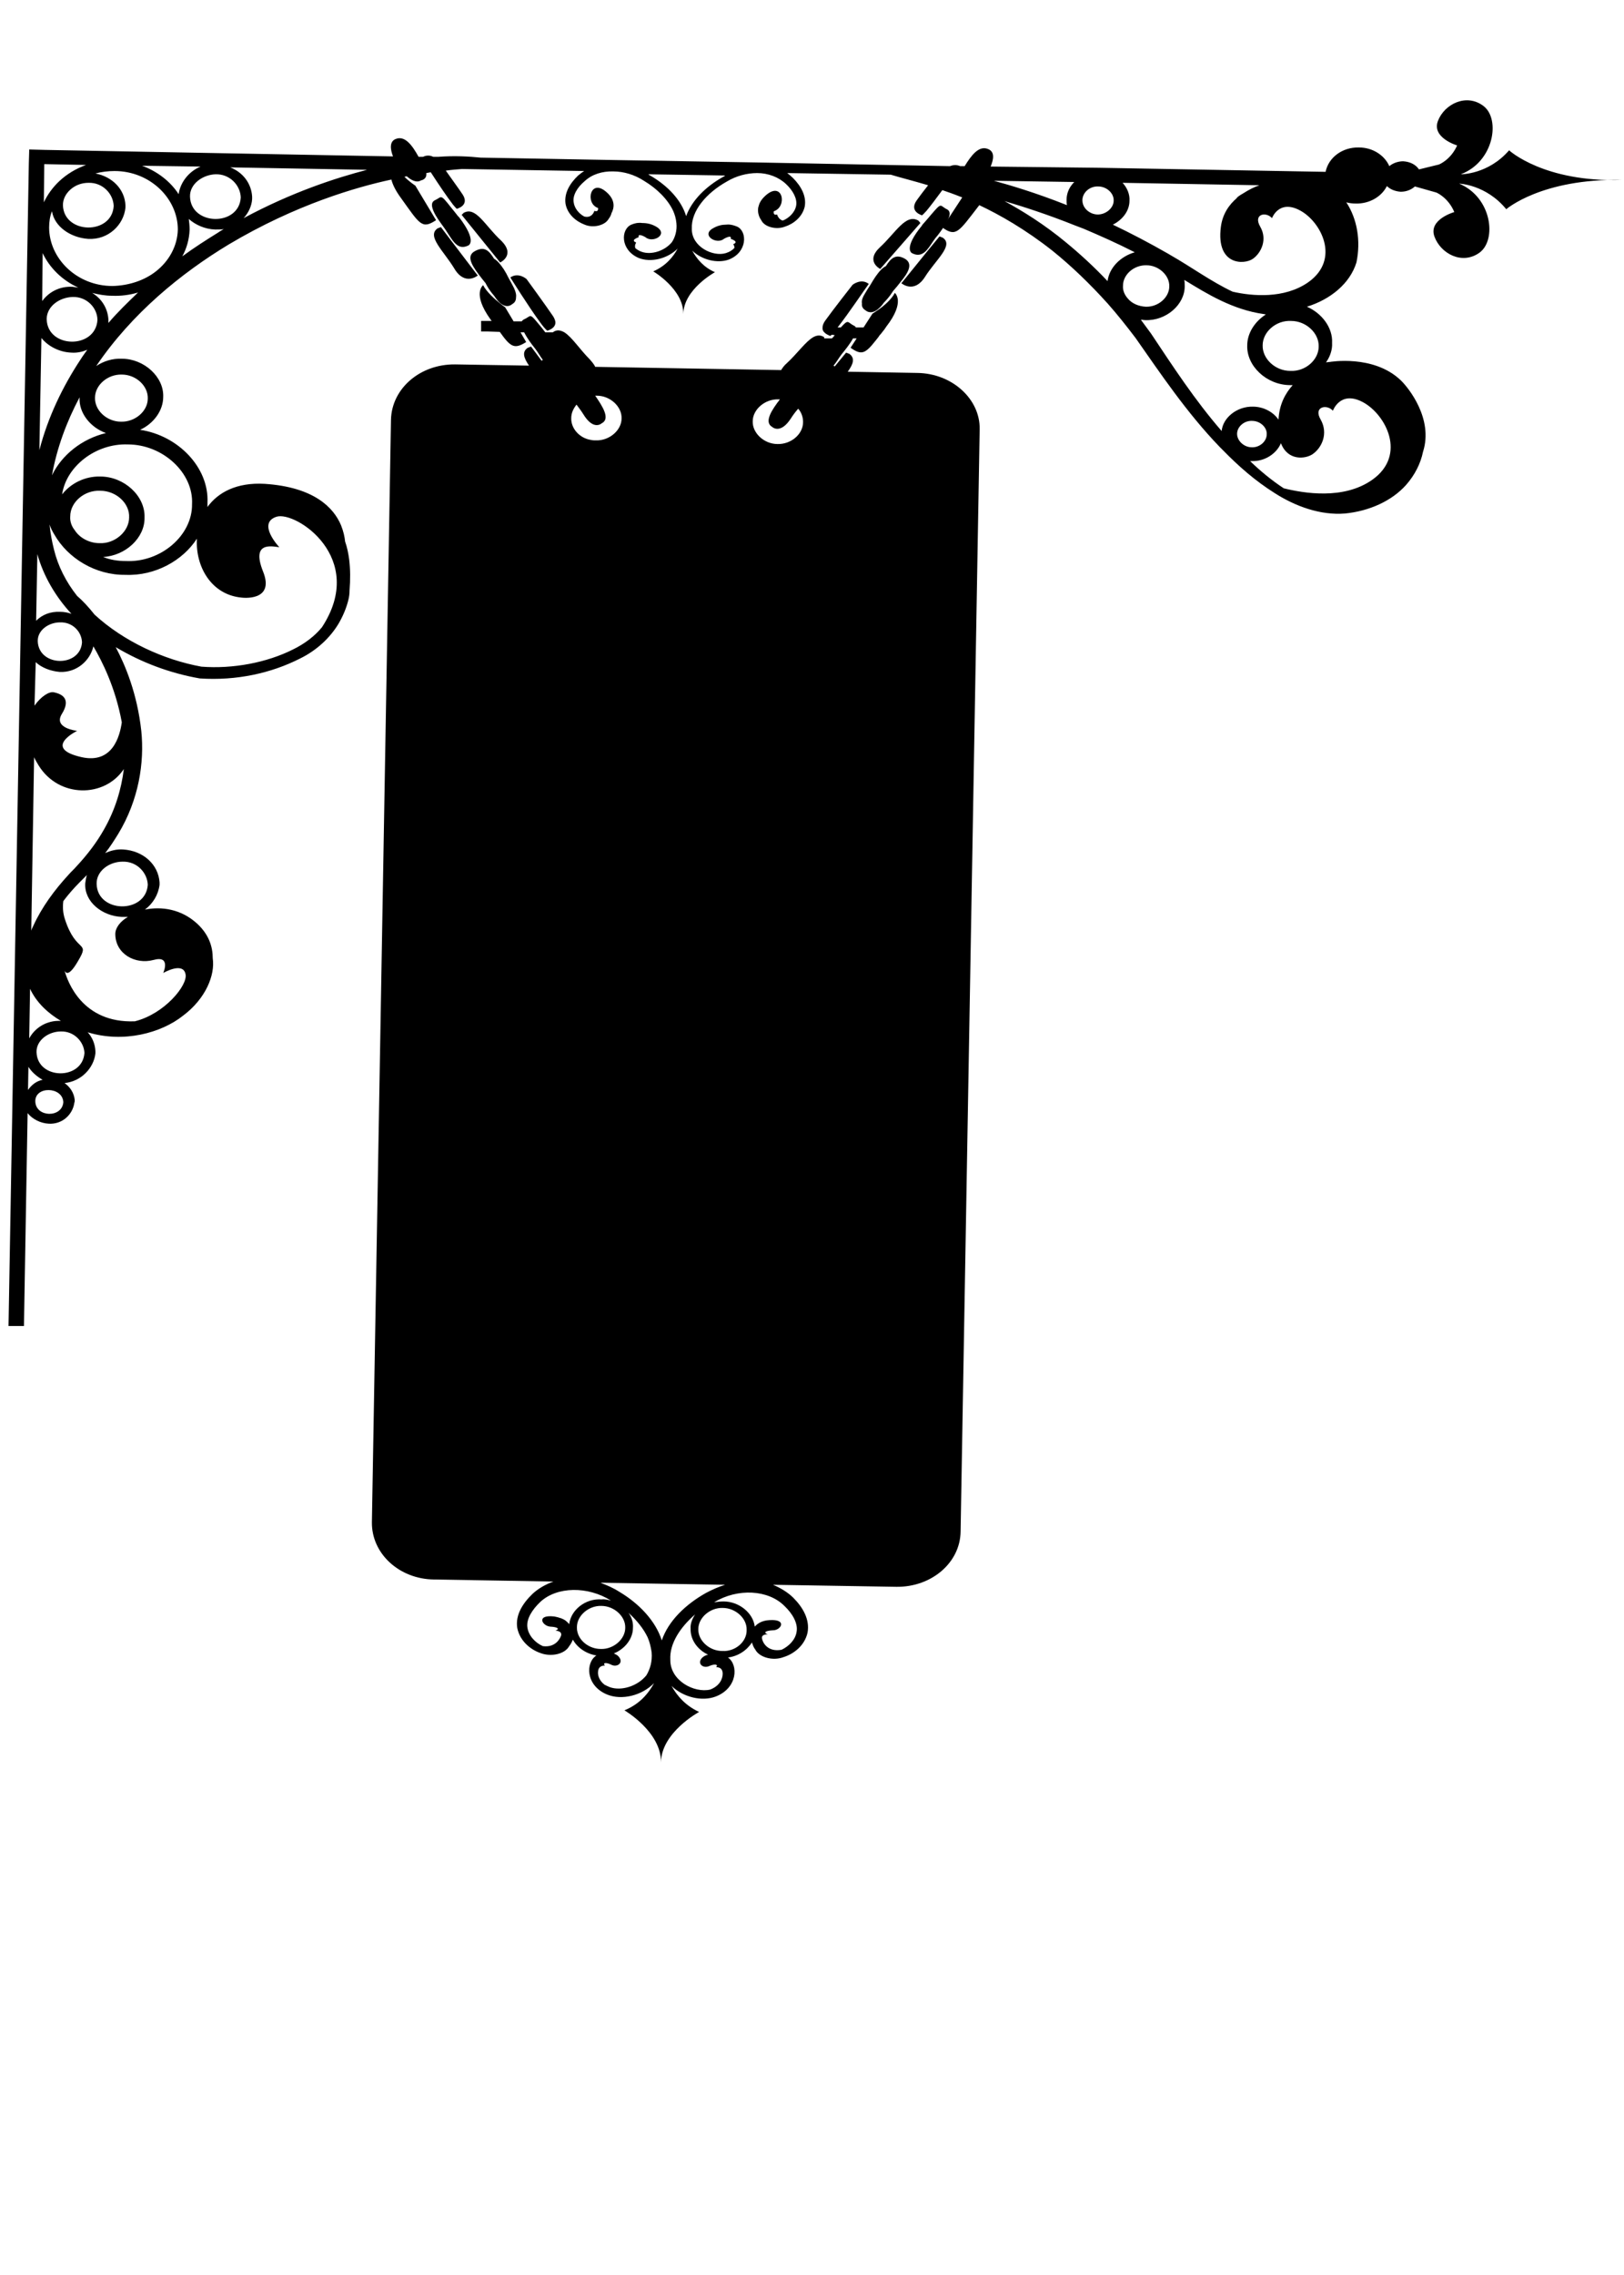 <?xml version="1.0" encoding="utf-8"?>
<!-- Generator: Adobe Illustrator 19.0.0, SVG Export Plug-In . SVG Version: 6.00 Build 0)  -->
<svg version="1.1" id="Layer_1" xmlns="http://www.w3.org/2000/svg" xmlns:xlink="http://www.w3.org/1999/xlink" x="0px" y="0px"
	 viewBox="0 0 400 560" style="enable-background:new 0 0 400 560;" xml:space="preserve">
<g id="XMLID_58_">
	<path id="XMLID_106_" d="M225.9,91.8l-17.1-0.3c1.3-1.8,1.9-3.3,0.4-4.4l-0.8-0.3l-2.8,3.4l-0.3-0.2c0.7-0.8,1.3-1.9,2-2.8
		c0.9-1.1,2.1-2.6,2.8-3.9l0.9,0l-1.5,2.3c2.7,1.9,3.6,1.5,6.2-1.8c0.3-0.4,0.6-0.7,0.9-1.2c0.3-0.3,0.6-0.7,0.9-1.1c0,0,0,0,0,0
		c0.3-0.3,0.5-0.7,0.8-1.1c4.8-6.2,2.1-8.3,2.1-8.3c-0.8,1.6-2.9,3.4-4.3,4.3c-0.7,0.5-1.2,0.8-1.2,0.8l-2.2,3.4l-0.4,0
		c-0.3,0-0.6,0-0.9,0c-0.1,0-0.2,0-0.2,0l-0.4,0c-0.1-0.2-0.3-0.4-0.6-0.5c-1.5-0.8-1.2-1.6-3.1,0.5l-0.8,0
		c2.7-3.4,6.9-9.7,7.6-10.6c0.1-0.1,0.1-0.1,0.1-0.1c-1.9-1.5-4,0.2-4,0.2s-4.8,6.1-6.8,8.9c-0.4,0.6-0.6,1.1-0.6,1.6
		c0,0.1,0,0.3,0,0.4c0.1,0.6,0.5,0.9,0.9,1.2c0.5,0.3,1,0.5,1,0.5c0.1-0.1,0.2-0.2,0.4-0.3c0.2,0,0.5,0.1,0.7,0.1
		c-0.2,0.3-0.4,0.5-0.7,0.8l-1.9,0L203,83c-0.9-0.6-1.8-0.5-2.7,0c-1.9,1.1-3.9,4-6.5,6.4c-0.7,0.6-1.1,1.2-1.4,1.7l-45.8-0.8
		c-0.2-0.5-0.7-1.1-1.3-1.8c-2.5-2.5-4.4-5.5-6.3-6.7c-0.9-0.5-1.8-0.7-2.7-0.1l-0.1,0.1l-1.9,0c-0.9-1.2-1.6-2-2.1-2.6
		c-1.8-2.2-1.5-1.3-3.1-0.6c-0.3,0.1-0.4,0.3-0.6,0.5l-2,0l-2.1-3.5c0,0-0.5-0.3-1.2-0.9c-1.3-1-3.4-2.9-4.2-4.5c0,0-2.8,2,1.8,8.4
		c0.1,0.1,0.2,0.3,0.3,0.4l-2.3,0l-0.3,0l0,2.6l1.6,0l3,0.1c2.7,3.8,3.6,4.3,6.5,2.5l-1.4-2.4l0.9,0c0.7,1.4,1.8,2.9,2.7,4
		c0.7,0.9,1.3,2,1.9,2.8l-0.3,0.2l-2.6-3.5l-0.8,0.3c-1.5,1-1,2.5,0.3,4.4l-18.2-0.3c-8.6-0.1-15.6,5.9-15.8,13.6l-4.7,271.4
		c-0.1,7.7,6.7,14,15.3,14.1l29.4,0.5c-1.9,0.7-3.7,1.7-5.1,3c-2.4,2.3-4.3,5.2-3.8,8.4c0.6,3.1,3.1,5.3,5.7,6.2
		c2.6,1,6,0.3,7.1-1.7c0.4-0.5,0.7-1.1,0.9-1.6c1.1,2,3.3,3.5,5.8,3.9c-2.7,1.7-2.7,7.4,2.6,9.6c3.6,1.5,8.6,0.3,11.6-2.8
		c-1.4,2.6-3.6,5.2-7.3,6.7c0,0,9.1,5.3,9,12.8c0.1-7.4,9.4-12.4,9.4-12.4c-3.3-1.5-5.4-3.9-6.8-6.4c2.9,2.8,7.5,3.9,10.9,2.6
		c5.4-2.1,5.6-7.8,3-9.6c2.5-0.3,4.7-1.8,5.9-3.7c0.2,0.6,0.4,1.2,0.8,1.7c1,2,4.4,2.9,7,1.9c2.6-0.8,5.2-2.9,5.9-6
		c0.6-3.2-1.1-6.2-3.5-8.6c-1.3-1.3-3.1-2.4-5-3.2l30.4,0.5c8.6,0.1,15.7-5.9,15.8-13.6l4.7-271.4C241.4,98.2,234.5,91.9,225.9,91.8
		z M140.7,102.9c0-1.2,0.5-2.3,1.3-3.3c0.6,0.8,1.2,1.6,1.7,2.4c2.5,4.1,4.5,2.2,4.5,2.2c2.2-1.1,0.2-4.2-1.6-6.8c0.1,0,0.2,0,0.4,0
		c3.3,0,6.2,2.7,6.1,5.6c0,2.9-3,5.5-6.3,5.4c-0.4,0-0.8,0-1.2-0.1c0,0,0,0,0,0C142.8,107.9,140.6,105.5,140.7,102.9z M140.2,399.8
		c-0.4-0.5-1-1.1-1.9-1.4c-0.1-0.1-0.2-0.1-0.3-0.1c-0.5-0.2-1-0.3-1.5-0.4c-4.5-0.5-3,2.3-1,2.5c2,0.1,2.4,0.6,1.3,1
		c0,0,1.7,0,1.4,1.2c-0.3,0.9-1.5,3-4.5,2.6c-1.8-0.8-3.5-2.5-3.8-4.6c-0.3-2.1,1.2-4.4,3.2-6.3c4.1-3.8,11.7-3.9,17.4-0.3
		c-0.8-0.2-1.5-0.4-2.3-0.3C144.2,393.4,140.6,396.3,140.2,399.8z M142.2,401.6c-0.1-0.4-0.1-0.7-0.1-1.1c0-2.8,2.9-5.3,6-5.2
		c3.2,0,6,2.6,5.9,5.4c0,2.8-2.9,5.3-6,5.2C145.2,405.9,142.7,404,142.2,401.6z M159.2,412.4c-2.2,2.7-6.2,3.9-9,2.9
		c-0.5-0.2-0.9-0.4-1.3-0.6c0,0,0,0,0,0c-1.3-1-1.7-2.3-1.6-3.2c0.1-1.7,1.7-1.5,1.7-1.5c-0.6-0.7,0.2-0.9,1.6-0.2
		c1.4,0.7,3.1-0.5,1.8-2c-0.3-0.4-0.8-0.6-1.2-0.8c2.7-1.1,4.7-3.6,4.7-6.3c0.1-1.3-0.3-2.6-1.1-3.7c2,1.8,3.7,3.9,4.7,6
		c0.5,1.1,0.8,2.4,1,3.7C160.7,409,160.1,410.9,159.2,412.4z M163,403.8c-1.5-4.8-5.6-9.1-10.5-12c-1.4-0.9-3-1.6-4.6-2.2l30.7,0.5
		c-1.6,0.5-3.2,1.2-4.7,2C168.9,394.9,164.6,399,163,403.8z M174.9,415.9c-3.9,0.9-9.9-2.2-9.8-7.4c-0.2-3.9,2.4-7.9,6.1-11.1
		c-0.7,1.1-1.2,2.3-1.1,3.5c-0.1,2.7,1.7,5.2,4.3,6.4c-0.5,0.1-1.1,0.4-1.5,0.8c-1.3,1.4,0.3,2.7,1.8,2c1.4-0.6,2.3-0.4,1.7,0.3
		c0,0,1.6-0.2,1.6,1.6C178,413.2,177.3,415,174.9,415.9z M177.9,406.4c-3.2,0-6-2.6-5.9-5.4c0-2.8,2.9-5.3,6-5.2
		c3.2,0,6,2.6,5.9,5.4C184,404.1,181.1,406.6,177.9,406.4z M193.2,395.3c2,1.9,3.4,4.3,3,6.4c-0.3,2-2,3.6-3.7,4.4
		c-3.4,0.6-4.6-1.7-4.8-2.7c-0.3-1.2,1.4-1.1,1.4-1.1c-1.1-0.4-0.7-0.9,1.3-1c2,0,3.6-2.8-0.9-2.5c-1.8,0.1-2.9,0.8-3.6,1.6
		c-0.4-3.4-3.9-6.2-7.7-6.2c-0.8,0-1.5,0.1-2.3,0.2C181.7,390.9,189.2,391.3,193.2,395.3z M191.5,109.3c-3.3,0-6.2-2.7-6.1-5.6
		c0-2.9,3-5.5,6.3-5.4c0.1,0,0.3,0,0.4,0c-2,2.6-4,5.6-1.9,6.8c0,0,2,1.9,4.6-2.1c0.5-0.8,1.1-1.6,1.8-2.4c0.8,0.9,1.2,2.1,1.2,3.3
		C197.8,106.9,194.8,109.4,191.5,109.3z"/>
	<path id="XMLID_68_" d="M371.7,37c-5.2,6-11.9,5.9-11.9,5.9c8.2-3.1,9.8-13.6,5.6-16.8c-4.2-3.2-9.6-0.5-11.2,3.6
		c-1.7,4.2,4.7,6.1,4.7,6.1c-1.6,3.6-4.5,4.7-4.5,4.7l-4.9,1.2c-0.8-1.2-2.2-1.9-3.9-2c-1.3,0-2.6,0.5-3.4,1.2
		c-1.2-2.7-4.1-4.6-7.5-4.6c-4.1-0.1-7.5,2.5-8.2,6l-55.8-1L244,41c0.7-1.7,1.1-3.6-0.6-4.3c-2.3-1-4.2,1.6-5.8,4.2l-1.1,0
		c-0.9-0.4-1.8-0.3-2.5,0L186.9,40l-35.3-0.6l-33.2-0.6c-2.9-0.3-6.5-0.5-10.4-0.2l-1.3,0c-0.6-0.3-1.5-0.5-2.5,0l-1.1,0
		c-1.5-2.7-3.3-5.3-5.6-4.4c-1.6,0.6-1.4,2.5-0.7,4.3L11,36.9l-3.8-0.1l-0.1,3.4l-5,286.2l1.9,0l1.9,0l0.9-52.4
		c1.2,1.5,3.2,2.5,5.2,2.6c3.4,0.2,5.9-2.3,6.3-5.1c0-0.1,0.1-0.3,0.1-0.4c0-0.1,0-0.3,0-0.4c-0.2-1.7-1.1-3.1-2.5-4.1
		c4.1-0.4,7.2-3.7,7.6-7.3c0-0.1,0-0.2,0-0.3c0-0.1,0-0.2,0-0.3c-0.1-1.8-0.8-3.4-1.9-4.6c8.8,2.7,18.1,0.2,23.5-4.1
		c5.6-4.2,7.9-10,7.3-14.1c0-2.8-0.9-5.8-3.8-8.5c-4-3.7-8.9-4.3-12.9-3.5c2-1.5,3.3-3.7,3.6-6.1c0-0.1,0-0.2,0-0.3
		c0-0.1,0-0.2,0-0.3c-0.3-4.4-4-7.8-9-8.1c-1.6-0.1-3.1,0.3-4.4,0.9c1.2-1.5,2.2-3.1,3.2-4.7c5.1-8.4,6.5-17.6,5.7-25.4
		c-1-9.1-3.9-16.1-6.3-20.6c6.4,3.8,13.3,6.4,20.7,7.7c9.1,0.6,17.6-1.3,24.7-4.9c4.1-2,7.4-5.1,9.5-8.6c1.1-1.9,1.9-3.8,2.4-5.8
		c0.2-0.8,0.3-1.6,0.3-2.4c0.2-2.6,0.2-5.2-0.1-7.6c-0.2-1.5-0.5-3-1-4.4c-0.1-1.1-0.4-2.5-1-4c-1.8-4.3-6.6-9.4-18.8-10.2
		c-6.9-0.4-11.5,2.1-14.1,5.7c0-0.4,0-0.7,0-1.1c0.4-8.6-7.2-16.5-16.6-17.9c3.3-1.5,5.7-4.7,5.7-8.1c0.2-4.9-4.7-9.4-10.2-9.4
		c-2.3-0.1-4.5,0.6-6.3,1.8c0,0,0,0,0,0c8.8-13,21-22.9,32.6-29.9c16.6-9.9,31.7-14.2,40.1-16c0.3,1.2,1,2.7,2.4,4.6
		c4.6,6.4,5.1,7.7,8.6,5.4l-0.9-1.5l-4.2-7c0,0-1.4-0.9-2.7-2.2c0.2,0,0.4-0.1,0.6-0.1c1,0.9,2.4,1.7,3.5,1c0,0,1.5-0.2,1.3-1.8
		c0.4-0.1,0.7-0.1,1.1-0.2c1.8,2.8,4.1,6.2,5.5,8c0.4,0.5,0.7,0.8,0.9,1c0,0,3.3-0.8,1.4-3.6c-1-1.5-2.7-3.8-4.1-5.8
		c1.4-0.2,2.7-0.3,4-0.4l30.1,0.5c-0.5,0.3-1,0.7-1.5,1.1c-2,1.9-3.5,4.3-3.1,7c0.5,2.6,2.6,4.3,4.7,5.1c2.1,0.9,5,0.2,5.9-1.4
		c0.3-0.4,0.6-0.9,0.7-1.4c0.7-1.3,1-3.2-1.1-5.1c-4.1-3.8-5.5,2.7-2.2,3.8c0,0,0.2,1.1-0.9,0.7c0,0-0.5,1.9-2.5,1.4
		c-1.3-0.7-2.4-2-2.6-3.5c-0.3-1.7,0.9-3.7,2.7-5.2c1.8-1.7,4.4-2.5,7.1-2.4c2.5,0,5.2,0.8,7.5,2.3c3.2,1.9,5.9,4.6,7.2,7.4
		c0.4,0.9,0.7,1.9,0.8,3c0.2,1.8-0.3,3.5-1.1,4.7c-1.8,2.2-5.1,3.2-7.4,2.4c-0.6-0.2-1.1-0.5-1.6-0.9c-0.3-0.7,0.2-1.4,0.2-1.4
		c-1.6-0.6,0.6-1.3,0.6-1.3c-0.3-1.2,1.7,0,1.7,0c1.7,1.5,5.7-0.6,2.8-2.5c-1.3-0.8-2.5-1-3.6-1c-0.6-0.1-1.5-0.1-2.7,0.4
		c-2.6,1.1-2.8,6.2,1.8,8.2c3,1.2,7.1,0.2,9.6-2.3c-1.1,2.1-3,4.3-6,5.6c0,0,7.5,4.4,7.4,10.5c0.1-6.1,7.8-10.3,7.8-10.3
		c-2.8-1.2-4.5-3.3-5.6-5.3c2.4,2.3,6.2,3.2,9,2.2c4.6-1.8,4.6-6.9,2.1-8.1c-1.2-0.5-2.1-0.6-2.8-0.5c-0.9,0-2,0.2-3.2,0.9
		c-3,1.7,0.9,4.1,2.7,2.6c0,0,2-1.2,1.7,0c0,0,2.2,0.7,0.6,1.3c0,0,0.3,0.4,0.3,0.9c-0.5,0.6-1.2,1-2.1,1.3c-3.2,1-8.5-1.6-8.4-6
		c-0.2-4.4,3.6-8.8,8.6-11.6c2.3-1.4,5-2.1,7.5-2.1c2.7,0,5.3,1,7.1,2.7c1.7,1.6,2.8,3.6,2.5,5.3c-0.3,1.7-1.8,3.1-3.3,3.7
		c-1.1-0.3-1.4-1.5-1.4-1.5c-1.1,0.3-0.8-0.8-0.8-0.8c3.4-1.1,2.2-7.6-2-3.9c-1,0.9-1.5,1.7-1.7,2.5c-0.4,1-0.2,2.5,0.6,3.6
		c0.8,1.7,3.7,2.4,5.8,1.6c2.2-0.7,4.3-2.4,4.9-4.9c0.5-2.6-0.9-5.1-2.9-7.1c-0.4-0.4-0.9-0.8-1.4-1.2l25.5,0.4
		c2.3,0.7,5.5,1.5,9.2,2.6c-1.1,1.4-2.1,2.7-2.8,3.7c-2,2.8,1.3,3.7,1.3,3.7c0.3-0.2,0.6-0.6,1.1-1.1c1-1.2,2.5-3.2,3.9-5.1
		c1.2,0.4,2.9,1,4.9,1.8l-4.2,6.4l-0.7,1c3.4,2.4,4,1.1,8.8-5.1c0.1-0.1,0.2-0.3,0.3-0.4c5.1,2.4,11.4,6,18,11.2
		c4.6,3.7,9.2,8.1,13.7,13.1c2.3,2.6,4.6,5.5,6.8,8.4c6.1,8.7,12.6,18.4,20.7,26.8c0.3,0.3,0.5,0.5,0.8,0.8c3.8,3.9,8,7.6,12.8,10.6
		c5,3.2,11.2,5.5,17.3,5c6-0.6,11.5-3.1,15-7c2.2-2.5,3.6-5.3,4.2-8.2l0,0c2.6-8.1-3.6-15.8-5.5-17.6c-6.7-6.4-17.5-4.5-17.5-4.5
		s-0.3,0-0.9,0.1c1-1.4,1.6-3.1,1.5-4.8c0.2-3.7-2.5-7.3-6.2-8.9c5.8-1.8,10.6-5.7,12.2-10.9c1.1-5.3,0.2-10.7-2.5-14.8
		c0.7,0.2,1.5,0.3,2.3,0.3c3.4,0.1,6.4-1.7,7.7-4.3c0.8,0.8,2,1.3,3.4,1.4c1.4,0,2.6-0.5,3.5-1.3l5.3,1.5c0,0,2.9,1.2,4.4,4.8
		c0,0-6.4,1.8-4.9,6c1.5,4.2,6.8,7.1,11.1,4c4.3-3.1,3.1-13.6-5-17c0,0,6.6,0.2,11.6,6.3c0,0,8.7-7.6,28.5-7.2
		C380.2,44.9,371.7,37,371.7,37z M10.9,40.4l10.3,0.2c-2.5,0.9-4.8,2.3-6.6,4c-1.6,1.5-2.9,3.3-3.8,5.2L10.9,40.4z M21.8,45
		c3.5-0.1,6.1,2.7,6.2,5.7c-0.4,7.2-12.3,7-12.5-0.2c0-1.5,0.7-2.8,1.8-3.8C18.5,45.6,20.1,45,21.8,45z M10.5,62.3
		c1.7,3.6,4.8,6.7,8.8,8.5c-0.5-0.1-0.9-0.1-1.4-0.2c-3.2-0.2-5.9,1.3-7.5,3.5L10.5,62.3z M10.2,83.2c1.7,2.1,4.5,3.5,7.4,3.6
		c1.4,0.1,2.7-0.2,3.9-0.7c-0.5,0.7-1.1,1.5-1.6,2.3c-4.5,6.8-8.1,14.3-10.2,22.4L10.2,83.2z M26.1,106.6
		C20.2,108,15.2,112,12.8,117c1.2-6.7,3.6-13.2,6.8-19.2c0,0,0,0.1,0,0.1C19.4,101.6,22.2,105.2,26.1,106.6z M9.2,136.4
		c1.5,5.4,4.5,10.5,8.4,14.7c-0.8-0.3-1.8-0.5-2.8-0.5c-2.4-0.1-4.4,0.7-5.9,2.2L9.2,136.4z M20.2,158.1c-0.4,6.2-10.6,6.1-10.9-0.2
		c0-0.1,0-0.1,0-0.2c0-2.6,2.7-4.5,5.5-4.5C17.9,153.1,20.1,155.5,20.2,158.1z M7.4,243.4c1.6,3.4,4.4,6,7.6,7.9
		c-3.5-0.2-6.4,1.7-7.8,4.3L7.4,243.4z M6.9,268.3l0.1-5.7c0.8,1.3,2.1,2.4,3.5,3.2C9,266.1,7.8,267,6.9,268.3z M8.7,271.2
		c-0.2-3.9,6.7-3.8,6.9,0.1C15.3,275.2,8.9,275.1,8.7,271.2z M9,259c-0.1-2.9,2.9-5.1,6-5.1c3.3-0.1,5.7,2.6,5.8,5.3
		C20.3,266,9.2,265.8,9,259z M37.8,236.3c4.3-1.2,2.5,3,2.4,3.2c0.2-0.1,4.9-2.8,5.5,0.3c0.6,2.7-5.2,9.8-12.5,11.6
		c-13,0.5-16.6-9.9-17.3-12.5c0.3,0.7,1.1,1.5,3.3-2.3c3.1-5.2-0.4-1.7-3.2-10.3c-0.5-1.5-0.6-3-0.4-4.5l0,0c1.2-1.6,2.6-3.2,4-4.6
		c0.6-0.6,1.2-1.2,1.8-1.8c-0.2,0.6-0.3,1.3-0.4,2c-0.3,4.6,4.2,8.1,9,8.3c0.5,0,1,0,1.5,0c-1.9,1.1-3.1,2.7-3.1,4.2
		C28.4,234.8,33.3,237.5,37.8,236.3z M30.2,212.1c3.6-0.1,6.1,2.8,6.2,5.7c-0.5,7.2-12.4,7-12.6-0.2
		C23.7,214.4,26.9,212.1,30.2,212.1z M25.6,204.2c-1.8,3.2-4.1,6.2-6.8,9.1c-0.6,0.7-1.3,1.3-1.9,2c-3.5,3.8-6.6,8-8.7,12.6
		c-0.2,0.4-0.4,0.8-0.5,1.2l0.7-42.7c0.3,0.7,0.7,1.3,1.1,2c5,8.1,16.3,8,21,0.9C29.9,194.2,28.4,199.3,25.6,204.2z M30,177.8
		c-0.5,3.5-2.3,10.2-9.8,8.6c-10-2.2-1.2-6.5-1.2-6.5s-5.9-0.6-3.8-4.1c2.2-3.5,0.5-4.9-2-5.4c-1.1-0.2-3.1,1-4.7,3.3L8.8,163
		c1.5,1.4,3.7,2.2,5.9,2.4c4.2,0.2,7.5-2.8,8.3-6.3C25.1,162.7,28.4,169.1,30,177.8z M59.5,147.1c0,0,8.3,1.1,5.3-6.4
		c-3-7.5,2.2-6.2,4-6c0,0-5.6-5.9-0.7-7.5c4.7-1.5,22.4,10.1,11.2,27.2c-1.8,2.2-4.3,4.1-7.2,5.5c-6.4,3.2-14.7,4.8-22.5,4.2
		c-9.3-1.7-19.1-6.2-26.3-12.8c-1.5-1.9-3-3.5-4.3-4.6c-2.7-3.4-4.7-7.3-5.7-11.4c-0.5-2-0.9-4.1-1.1-6.2c0.3,0.9,0.7,1.7,1.2,2.5
		c3.3,5.8,10.1,10,17.5,9.9c7.3,0.3,14.1-3.5,17.6-8.9C48.1,139.4,52,146.4,59.5,147.1z M17.3,127.1c0-3.5,3.5-6.5,7.4-6.3
		c3.9,0,7.3,3.1,7.1,6.6c0,3.4-3.5,6.5-7.3,6.3c-2.5,0-4.9-1.3-6.1-3.2C17.6,129.5,17.2,128.3,17.3,127.1z M47.3,124.1
		c0.1,7.7-7.7,14.4-16.3,14c-2,0-3.9-0.3-5.6-1c5.5-0.3,10.3-4.7,10.2-9.7c0.2-5.3-5-10.1-10.9-10.1c-3.8-0.1-7.3,1.7-9.4,4.4
		c1-6.9,8.3-12.6,16.2-12.3C40.1,109.4,47.7,116.4,47.3,124.1z M30,92.2c3.5,0,6.5,2.8,6.4,5.9c0,3.1-3.1,5.8-6.6,5.7
		c-3.5,0-6.5-2.8-6.4-5.9C23.4,94.8,26.5,92.1,30,92.2z M11.5,78.6c0-0.1,0-0.1,0-0.2c0.1-3,3.1-5.2,6.4-5.3
		c3.5-0.1,6.1,2.7,6.1,5.7C23.5,86,11.7,85.8,11.5,78.6z M26.7,79.5c0-0.1,0-0.2,0-0.3c0-0.1,0-0.2,0-0.3c0-0.1,0-0.2,0-0.3
		c-0.2-2.8-1.7-5.1-4-6.5c1.6,0.4,3.2,0.7,4.9,0.7c2.2,0.1,4.4-0.2,6.4-0.8C31.5,74.4,29,76.8,26.7,79.5z M38.4,66.8
		c-2.8,2.2-6.6,3.5-10.7,3.6c-8.8,0-15.6-6.8-15.6-14.4c0-1.4,0.2-2.8,0.7-4c0.6,3.8,4.6,6.5,8.9,6.8c5,0.3,8.8-3.5,9.2-7.7
		c0-0.1,0-0.2,0-0.3c0-0.1,0-0.2,0-0.3c-0.2-3.9-3.2-7-7.4-7.8c1.5-0.4,3.1-0.6,4.7-0.6c8.8,0,15.6,6.8,15.6,14.4
		C43.7,60.6,41.6,64.3,38.4,66.8z M35,40.8L49.4,41c-2.9,1.2-5,3.9-5.4,6.8C42,44.7,38.8,42.2,35,40.8z M53.8,57.2
		c-2.9,1.8-5.9,3.7-8.9,5.9c1.1-2,1.7-4.2,1.8-6.5c0,0,0,0,0-0.1c0,0,0,0,0-0.1c0-0.8-0.1-1.7-0.2-2.5c1.7,1.5,4,2.5,6.5,2.6
		c0.7,0,1.4,0,2.1-0.1C54.6,56.7,54.2,56.9,53.8,57.2z M46.8,48.4c-0.1-3.1,3.1-5.4,6.3-5.5c3.5-0.1,6.1,2.7,6.2,5.7
		C58.9,55.8,47,55.6,46.8,48.4z M60,53.7c1.2-1.3,2-3,2.1-4.7c0-0.1,0-0.2,0-0.3c0-0.1,0-0.2,0-0.3c-0.2-3.3-2.3-6-5.4-7.2l33.7,0.6
		C82.7,43.8,71.9,47.3,60,53.7z M178,43.6c-4.1,2.3-7.6,5.7-9,9.6c-1.2-4-4.6-7.5-8.7-9.9c-0.2-0.1-0.4-0.2-0.6-0.4l18.9,0.3
		C178.4,43.4,178.2,43.5,178,43.6z M270.5,45.9c2.1,0,3.9,1.7,3.8,3.5c0,1.8-1.9,3.4-3.9,3.4c-0.5,0-1-0.1-1.5-0.3
		c-1.4-0.6-2.3-1.8-2.3-3.2C266.6,47.4,268.4,45.8,270.5,45.9z M264.6,44.8c-1.2,1.2-1.9,2.7-1.9,4.4c0,0.4,0,0.9,0.1,1.3
		c-7.8-3.1-14.3-5-18-6L264.6,44.8z M272.8,69.2c-3.3-3.5-6.8-6.7-10.2-9.5c-5.3-4.4-10.6-7.7-15.2-10.2c4.4,1.3,10.4,3.2,17.4,6
		c0.7,0.3,1.4,0.5,2.1,0.8c4,1.7,8.3,3.6,12.6,5.8C276,63.1,273.2,65.9,272.8,69.2z M277.8,73.5c-0.8-0.9-1.3-2-1.2-3.2
		c0-2.7,2.7-5.1,5.8-5c3,0,5.7,2.5,5.6,5.2c0,2.7-2.7,5.1-5.8,5C280.4,75.4,278.8,74.7,277.8,73.5z M300.9,106.1
		c-6.6-7.6-12-15.9-17.4-24c-0.8-1.1-1.7-2.3-2.5-3.4c0.4,0,0.7,0.1,1.1,0.1c5.1,0.2,9.7-3.8,9.7-8.3c0-0.6,0-1.1-0.1-1.6
		c5.7,3.5,11.9,7.3,19.5,8.4c0.2,0,0.4,0.1,0.6,0.1c-2.7,1.7-4.6,4.6-4.6,7.6c-0.2,5.1,4.8,9.8,10.6,9.8c0.2,0,0.4,0,0.6,0
		c-1.8,2-3.3,4.7-3.5,8.5c-1.3-1.9-3.7-3.2-6.3-3.2C304.7,100,301.2,102.8,300.9,106.1z M304.7,106.8c0-1.8,1.8-3.3,3.7-3.2
		c2,0,3.7,1.6,3.6,3.3c0,1.8-1.8,3.3-3.7,3.2C306.4,110.1,304.7,108.5,304.7,106.8z M328.3,101.1c0,0,1.8-5.1,7.4-2.1
		c5.6,3,10.9,13,2.3,19.1c-7.1,5-16.9,3.3-21.8,2.1c-2.9-1.9-5.7-4.2-8.3-6.7c0.1,0,0.2,0,0.4,0c3.2,0.1,6.1-1.8,7.2-4.4
		c1.7,4.4,6,3.9,7.8,2.7c2.3-1.6,3.9-5.1,2-8.5C323.4,100.1,326.8,99.4,328.3,101.1z M324.8,85.3c0,3.3-3.3,6.2-7,6
		c-3.7,0-6.9-3-6.8-6.3c0-3.3,3.3-6.2,7-6C321.7,79,324.9,82,324.8,85.3z M322.2,69.5c-5.9,4.1-13.8,3.4-18.6,2.3
		c-5.3-2.5-10.2-6.1-15.3-9c-0.2-0.1-0.3-0.2-0.5-0.3c-4.7-2.7-9.3-5.1-13.7-7.2c2.4-1.2,4.1-3.4,4.1-5.9c0.1-1.6-0.6-3.2-1.7-4.4
		l33.7,0.6c-1.2,0.4-2.6,1.1-4,2c0,0,0,0,0,0c-1.1,0.6-1.6,1.1-1.6,1.1c0,0,0,0,0.1,0c-2,1.7-3.6,4-4,7.2c-1.2,9.5,5.8,9.3,7.9,7.8
		c2.1-1.5,3.6-4.8,1.8-7.9c-1.8-3.1,1.4-3.8,2.9-2.1c0,0,1.7-4.7,6.9-1.9C325.3,54.5,330.3,63.8,322.2,69.5z"/>
	<path id="XMLID_66_" d="M233.2,51.5c-1.8-0.9-1.1-1.9-4,1.5c-0.5,0.6-1.1,1.3-1.9,2.2c-0.1,0.1-0.2,0.2-0.2,0.3
		c-4.7,5.7-2.5,6.8-2.5,6.8c1.7,0.9,2.9,0.2,3.8-0.9c0.7-0.8,1.3-1.9,2-2.8c0.7-0.8,1.5-1.9,2.2-3C233.8,53.8,234.5,52.1,233.2,51.5
		z"/>
	<path id="XMLID_65_" d="M222.2,69.5l-0.2,0.2c0,0,3.1,2.7,5.8-1.5c2.7-4.3,7.2-7.8,4.4-9.7l-0.8-0.3l-2.8,3.4L222.2,69.5z"/>
	<path id="XMLID_64_" d="M216.8,60.8c-3.8,3.5,0,5.4,0,5.4l0.1-0.1l9.7-11.1l0.1-0.1l-0.5-0.6C223.1,52.5,220.6,57.3,216.8,60.8z"/>
	<path id="XMLID_63_" d="M212.9,72.5c-0.6,1-0.7,1.7-0.6,2.2c-0.1,0.7,0.2,1.3,0.9,1.7c0,0,1.1,1.1,2.8-0.1c0.5-0.4,1.1-0.9,1.7-1.8
		c0,0,0,0,0,0c0.8-0.8,1.4-1.6,1.4-1.6s0.4-0.5,0.9-1.3c0,0,0,0,0,0c0.7-0.8,1.3-1.5,1.9-2.3c1.9-2.3,3-4.4,1-5.6
		c-2.3-1.3-3.5-0.1-4.7,1.8c-0.4,0.2-0.8,0.5-1.1,0.8c-1,1-1.9,2.4-2.7,3.8C213.8,71,213.3,71.8,212.9,72.5z"/>
	<path id="XMLID_62_" d="M134.8,81.4c0,0,2-0.5,2-2c0-0.4-0.2-1-0.6-1.6c-1.9-2.8-6.5-9.1-6.5-9.1s-2-1.8-4-0.4c0,0,4.5,7.2,7.3,11
		C133.7,80.3,134.4,81.1,134.8,81.4z"/>
	<path id="XMLID_61_" d="M114.2,52.4l-0.5,0.5l0.1,0.1l9.3,11.5l0.1,0.1c0,0,3.9-1.8,0.2-5.4C119.5,55.6,117.2,50.7,114.2,52.4z"/>
	<path id="XMLID_60_" d="M122.8,64.6c-0.4-0.4-0.7-0.7-1.1-0.9l0,0c-1.2-1.9-2.3-3.2-4.7-1.9c-2.1,1.1-1,3.2,0.8,5.6
		c0.6,0.8,1.2,1.6,1.8,2.3c0,0,0,0,0,0c0.4,0.8,0.8,1.4,0.8,1.4s0.5,0.8,1.3,1.7c0.6,0.9,1.1,1.5,1.6,1.9c1.7,1.3,2.8,0.2,2.8,0.2
		c0.7-0.4,1-0.9,1-1.7c0.1-0.5,0-1.2-0.5-2.3c-0.4-0.8-0.9-1.7-1.4-2.6C124.6,67,123.7,65.6,122.8,64.6z"/>
	<path id="XMLID_59_" d="M111.9,66.1c2.6,4.4,5.8,1.7,5.8,1.7l-0.2-0.2l-6.4-8.4l-2.5-3.3l-0.8,0.3C105,58.1,109.3,61.8,111.9,66.1z
		"/>
	<path id="XMLID_57_" d="M112.8,53.2c-0.6-0.8-1.2-1.5-1.6-2c-2.9-3.7-2.3-2.7-4.1-1.9c-1.2,0.6-0.7,2.1,0.2,3.7
		c0.7,1.2,1.7,2.5,2.4,3.5c0.6,0.9,1.2,1.9,1.8,2.7c1,1.3,2.1,2.1,3.9,1.2c0,0,2.2-1-2.3-6.9C113,53.4,112.9,53.3,112.8,53.2z"/>
</g>
</svg>
